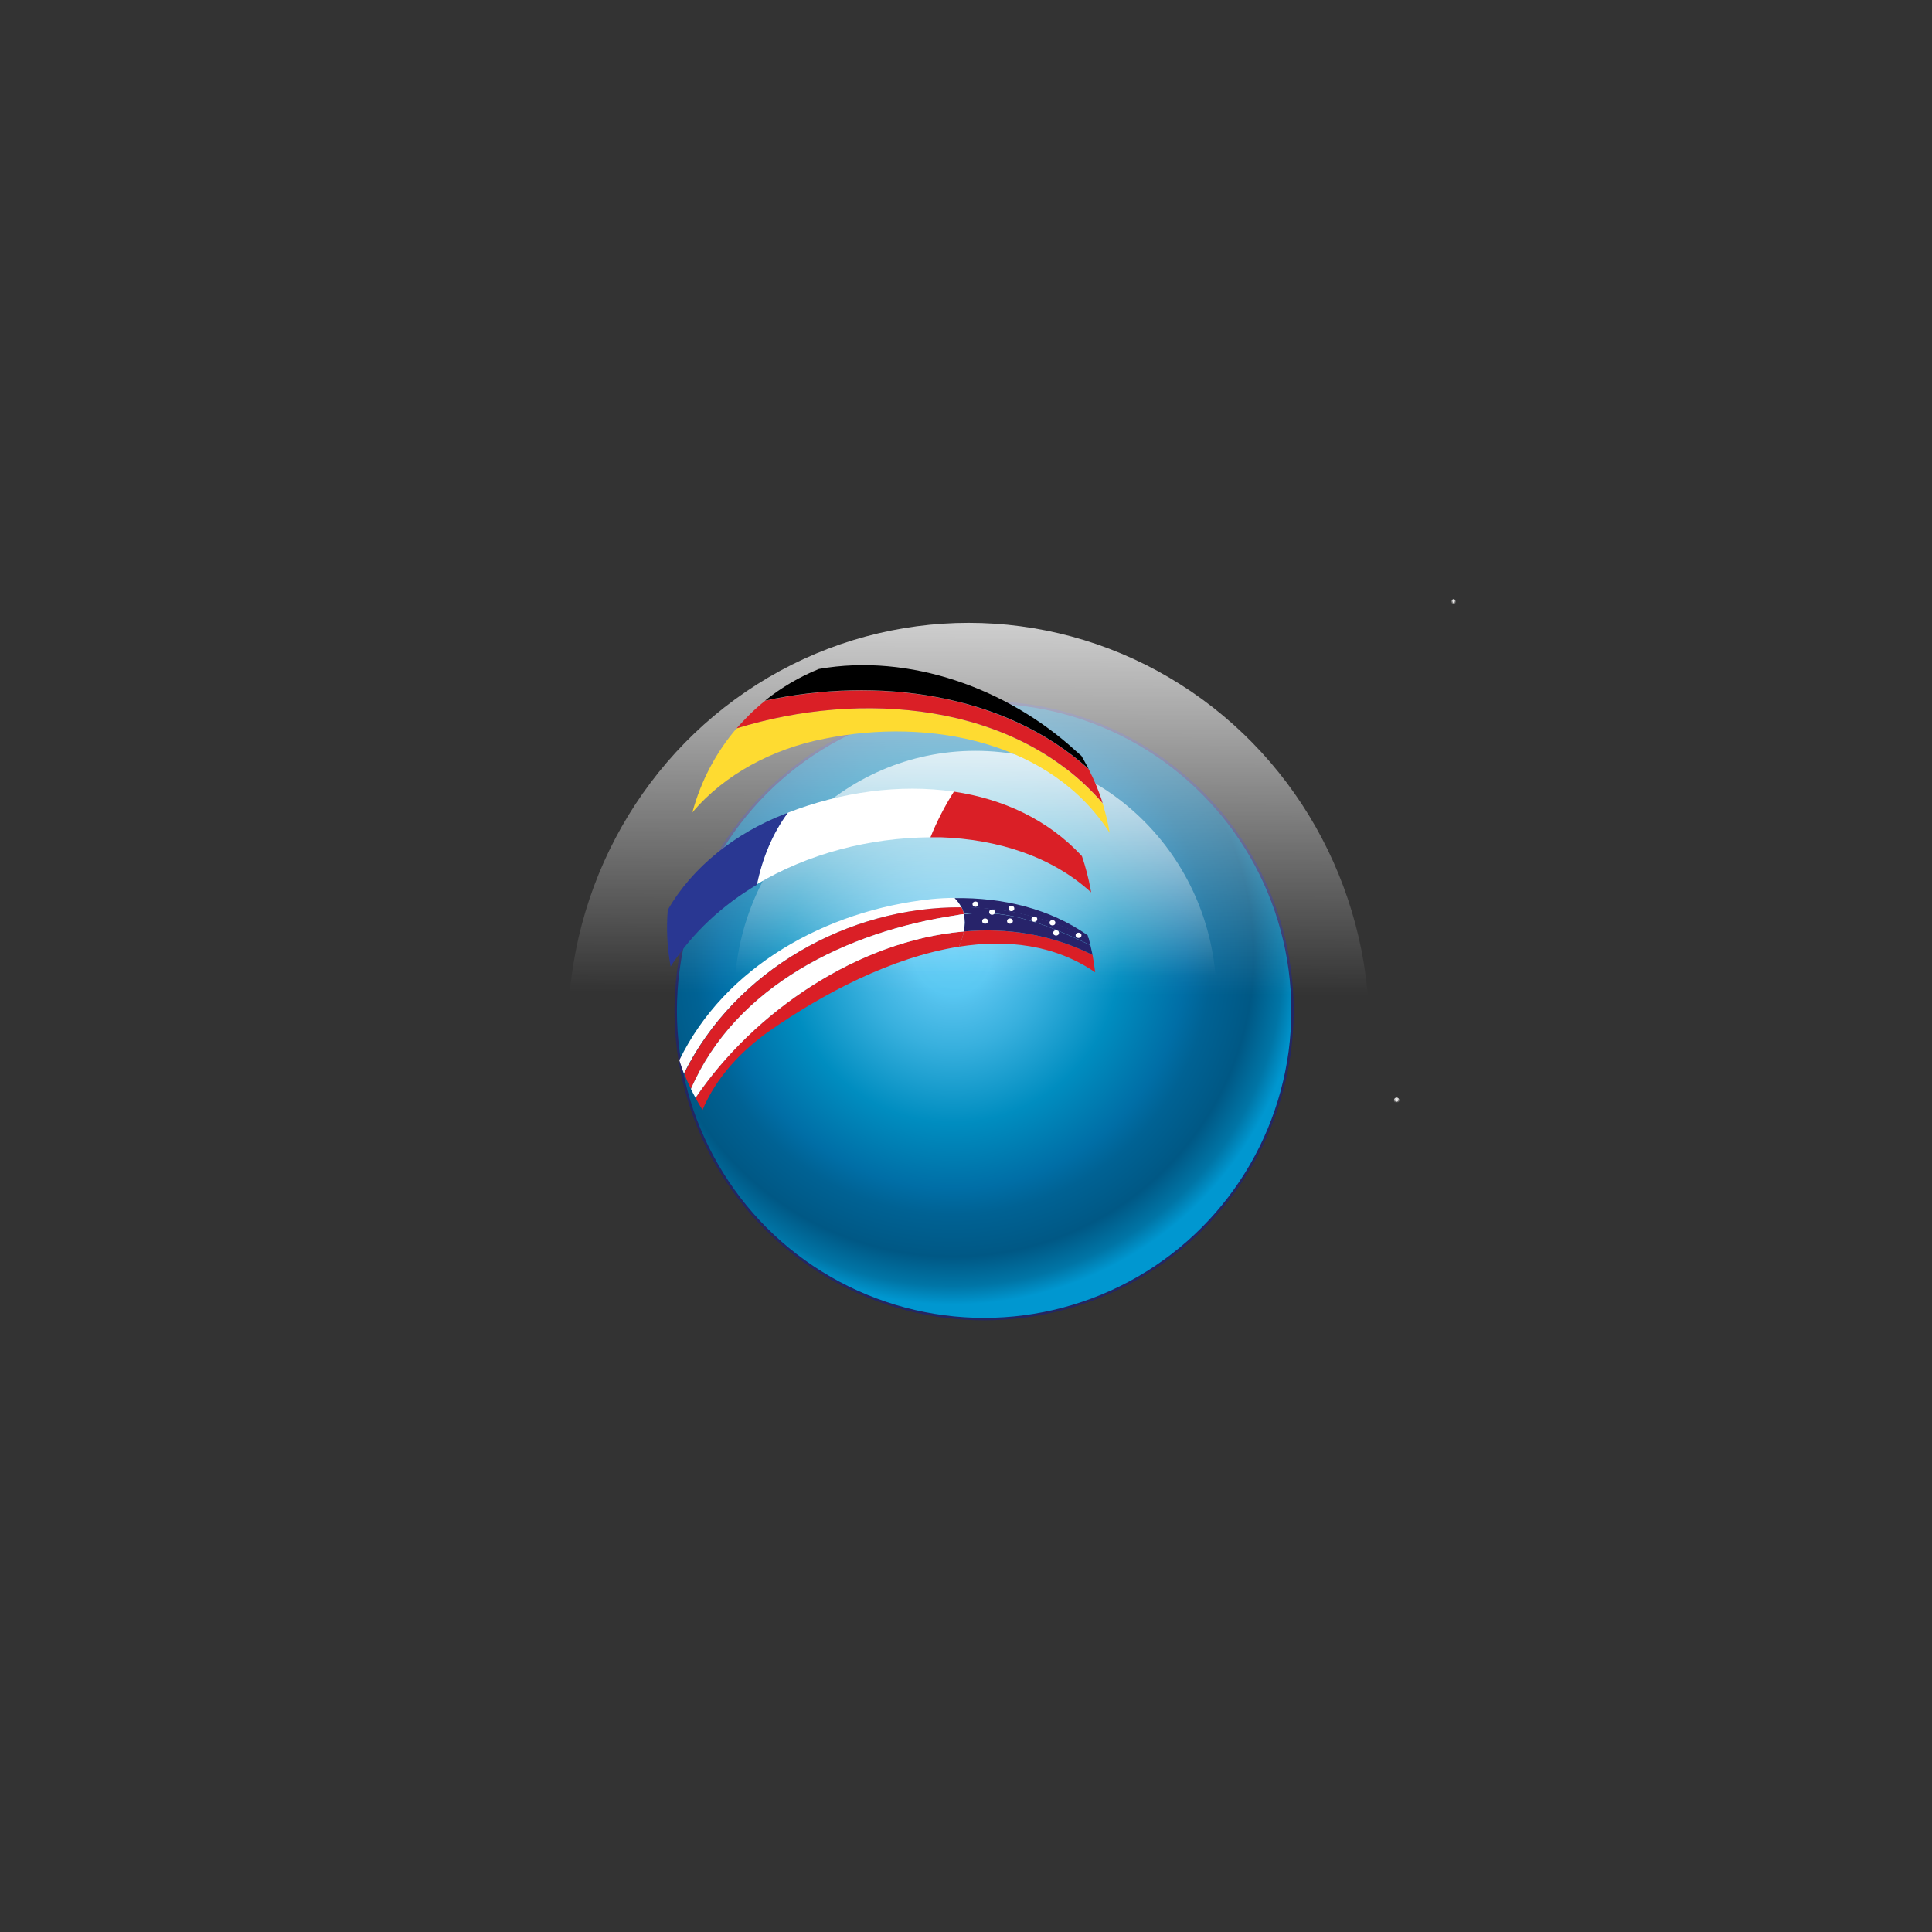 <?xml version="1.0" encoding="utf-8"?>
<!-- Generator: Adobe Illustrator 19.0.0, SVG Export Plug-In . SVG Version: 6.00 Build 0)  -->
<svg version="1.1" id="Warstwa_1" xmlns="http://www.w3.org/2000/svg" xmlns:xlink="http://www.w3.org/1999/xlink" x="0px" y="0px"
	 viewBox="0 0 800 800" style="enable-background:new 0 0 800 800;" xml:space="preserve">
<rect x="0" y="0" width="800" height="800" fill="#333333" stroke="none"/>
<style type="text/css">
	.st0{fill:url(#XMLID_19_);stroke:url(#XMLID_35_);stroke-miterlimit:10;}
	.st1{fill:url(#XMLID_36_);}
	.st2{fill:#FFFFFF;}
	.st3{fill:url(#XMLID_37_);}
	.st4{fill:#DDD9D9;stroke:url(#XMLID_38_);stroke-miterlimit:10;}
	.st5{fill:#DDD9D9;stroke:url(#XMLID_39_);stroke-miterlimit:10;}
	.st6{fill:#DDD9D9;stroke:url(#XMLID_40_);stroke-miterlimit:10;}
	.st7{fill:#F7941E;stroke:#F7941E;stroke-miterlimit:10;}
	.st8{fill:#FEDB31;}
	.st9{fill:#DA1F26;}
	.st10{fill:#27236A;}
	.st11{fill:#293792;}
</style>
<radialGradient id="XMLID_19_" cx="394.527" cy="395.704" r="149.739" gradientUnits="userSpaceOnUse">
	<stop  offset="0" style="stop-color:#5BCBF5"/>
	<stop  offset="0.107" style="stop-color:#58C7F2"/>
	<stop  offset="0.147" style="stop-color:#51BFEB"/>
	<stop  offset="0.254" style="stop-color:#38B0DE"/>
	<stop  offset="0.462" style="stop-color:#008DC0"/>
	<stop  offset="0.564" style="stop-color:#007CB1"/>
	<stop  offset="0.645" style="stop-color:#006EA6"/>
	<stop  offset="0.716" style="stop-color:#006294"/>
	<stop  offset="0.833" style="stop-color:#005885"/>
	<stop  offset="0.914" style="stop-color:#0075A6"/>
	<stop  offset="0.965" style="stop-color:#0097D0"/>
</radialGradient>
<radialGradient id="XMLID_35_" cx="407.541" cy="418.549" r="128.163" gradientUnits="userSpaceOnUse">
	<stop  offset="0" style="stop-color:#49C8F5"/>
	<stop  offset="5.076142e-003" style="stop-color:#49BBE7"/>
	<stop  offset="0.843" style="stop-color:#232663"/>
</radialGradient>
<circle id="XMLID_4_" class="st0" cx="407.5" cy="418.5" r="127.7"/>
<linearGradient id="XMLID_36_" gradientUnits="userSpaceOnUse" x1="403.903" y1="403.58" x2="404.465" y2="281.675">
	<stop  offset="0" style="stop-color:#FFFFFF;stop-opacity:0"/>
	<stop  offset="1" style="stop-color:#FFFFFF"/>
</linearGradient>
<ellipse id="XMLID_1_" class="st1" cx="403.9" cy="412.9" rx="99.8" ry="102"/>
<path id="XMLID_17_" class="st2" d="M789,204.7"/>
<linearGradient id="XMLID_37_" gradientUnits="userSpaceOnUse" x1="401.165" y1="411.456" x2="402.095" y2="209.659">
	<stop  offset="0" style="stop-color:#FFFFFF;stop-opacity:0"/>
	<stop  offset="1" style="stop-color:#FFFFFF"/>
</linearGradient>
<ellipse id="XMLID_2_" class="st3" cx="401.1" cy="426.8" rx="165.9" ry="168.9"/>
<linearGradient id="XMLID_38_" gradientUnits="userSpaceOnUse" x1="601.913" y1="250.309" x2="601.923" y2="248.173">
	<stop  offset="0" style="stop-color:#FFFFFF;stop-opacity:0"/>
	<stop  offset="1" style="stop-color:#FFFFFF"/>
</linearGradient>
<ellipse id="XMLID_8_" class="st4" cx="601.9" cy="249.2" rx="0.3" ry="0.6"/>
<linearGradient id="XMLID_39_" gradientUnits="userSpaceOnUse" x1="501.597" y1="162.282" x2="501.602" y2="161.141">
	<stop  offset="0" style="stop-color:#FFFFFF;stop-opacity:0"/>
	<stop  offset="1" style="stop-color:#FFFFFF"/>
</linearGradient>
<ellipse id="XMLID_9_" class="st5" cx="501.6" cy="161.7" rx="0" ry="0.6"/>
<linearGradient id="XMLID_40_" gradientUnits="userSpaceOnUse" x1="578.326" y1="456.63" x2="578.335" y2="454.493">
	<stop  offset="0" style="stop-color:#FFFFFF;stop-opacity:0"/>
	<stop  offset="1" style="stop-color:#FFFFFF"/>
</linearGradient>
<circle id="XMLID_10_" class="st6" cx="578.3" cy="455.6" r="0.6"/>
<path id="XMLID_13_" class="st7" d="M436.1,502.2"/>
<path id="XMLID_11_" class="st7" d="M430.3,446.6"/>
<path id="XMLID_16_" class="st8" d="M305,301.6c-8.5,9.9-14.8,21.8-18.3,34.8c13.3-15.8,33.4-26.4,54.6-30.5
	c44.2-9,94.2,1.5,118.2,39c-0.7-4.2-1.7-8.2-2.9-12.2C420.4,290.7,356.2,285.7,305,301.6z"/>
<path id="XMLID_18_" class="st9" d="M316.8,290.2c-4.3,3.4-8.2,7.3-11.8,11.4c51.2-15.9,115.4-10.9,151.6,31
	c-1.5-4.9-3.5-9.6-5.8-14.1C415.7,286.9,363.1,280.2,316.8,290.2z"/>
<path id="XMLID_21_" d="M445.3,310.8c-28.1-25.7-68.6-40.4-106.2-33.8c-8.1,3.3-15.6,7.7-22.3,13.1c46.3-10,98.9-3.3,134,28.3
	c-1-1.8-2-3.7-3-5.4C447,312.3,446.2,311.6,445.3,310.8z"/>
<path id="XMLID_28_" class="st10" d="M451.5,391.3c-0.2-0.9-0.5-1.9-0.7-2.8c-16.5-8.7-34.6-12.8-52.6-12.9c0.4,0.9,0.7,1.9,1,2.8
	C417.6,376.1,434.6,383.4,451.5,391.3z"/>
<path id="XMLID_20_" class="st11" d="M324.8,337.1c-20.1,7.8-38.1,21.8-48.3,39.7c-0.6,7.5-0.3,15.1,1.1,22.9c0,0.2,0.1,0.3,0.1,0.5
	c9.1-14.1,21.5-25.4,35.8-33.9c2.3-10.7,6.4-21.1,12.8-29.6C325.8,336.7,325.3,336.9,324.8,337.1z"/>
<path id="XMLID_15_" class="st2" d="M326.3,336.5c-6.4,8.6-10.6,18.9-12.8,29.6c21.1-12.6,46.4-19.2,71.8-19.4
	c2.7-6.5,5.9-12.9,9.7-18.9C372.5,324.5,348.2,328,326.3,336.5z"/>
<path id="XMLID_23_" class="st9" d="M451.8,369.5c-0.1-0.4-0.1-0.8-0.2-1.2c-0.9-4.8-2.1-9.4-3.6-13.8c-14.1-15.2-32.8-23.7-53-26.7
	c-3.8,6-7.1,12.4-9.7,18.9c1.4,0,2.8,0,4.2,0C413,347.5,435.5,354.6,451.8,369.5z"/>
<path id="XMLID_25_" class="st2" d="M395.3,371.8c-3.2,0-6.4,0.2-9.6,0.5c-43.8,4.6-85.7,28.1-104.4,66.7c0.6,1.9,1.2,3.7,1.9,5.5
	c21.2-42.7,68.1-69.1,114.8-68.8C397.5,374.3,396.5,373,395.3,371.8z"/>
<path id="XMLID_27_" class="st10" d="M450.4,387.3c-15.6-11-35-15.7-55.1-15.4c1.2,1.2,2.1,2.4,2.8,3.8c18.1,0.1,36.1,4.2,52.6,12.9
	C450.6,388.1,450.5,387.7,450.4,387.3z"/>
<path id="XMLID_24_" class="st9" d="M283.3,444.5c0.8,2.2,1.8,4.3,2.8,6.4c18.6-42.7,64.7-65.2,109.9-71.9c1-0.2,2-0.4,3.1-0.5
	c-0.2-1-0.5-1.9-1-2.8C351.3,375.4,304.4,401.8,283.3,444.5z"/>
<path id="XMLID_12_" class="st9" d="M288,454.6c0.9,1.7,1.9,3.4,2.9,5c5.6-13.4,16.1-24.6,28-32.9c21.7-15.1,50.1-30.3,78.2-34.7
	c0.9-2,1.6-4.2,2-6.3C355.2,389.5,312.1,418.9,288,454.6z"/>
<path id="XMLID_29_" class="st9" d="M453.5,402.6c-0.3-2.4-0.7-4.8-1.1-7.2c-17-8.5-35.2-11.3-53.3-9.7c-0.4,2.1-1.1,4.3-2,6.3
	C416.9,388.9,436.6,391.1,453.5,402.6z"/>
<path id="XMLID_22_" class="st10" d="M452.4,395.4c-0.3-1.3-0.6-2.7-0.9-4c-16.9-8-33.9-15.3-52.4-12.8c0.5,2.3,0.5,4.7,0,7.1
	C417.2,384.1,435.3,386.9,452.4,395.4z"/>
<path id="XMLID_30_" class="st2" d="M399.1,378.5c-1,0.1-2,0.3-3.1,0.5c-45.2,6.7-91.4,29.2-109.9,71.9c0.6,1.2,1.2,2.5,1.9,3.7
	c24.2-35.7,67.3-65.1,111.1-68.9C399.5,383.2,399.6,380.8,399.1,378.5z"/>
<ellipse id="XMLID_3_" class="st2" cx="403.9" cy="374.4" rx="1.2" ry="1.1"/>
<ellipse id="XMLID_5_" class="st2" cx="407.9" cy="381.4" rx="1.2" ry="1.1"/>
<ellipse id="XMLID_6_" class="st2" cx="410.8" cy="377.7" rx="1.2" ry="1.1"/>
<ellipse id="XMLID_7_" class="st2" cx="418.8" cy="376.2" rx="1.2" ry="1.1"/>
<ellipse id="XMLID_26_" class="st2" cx="418.2" cy="381.4" rx="1.2" ry="1.1"/>
<ellipse id="XMLID_31_" class="st2" cx="428.3" cy="380.6" rx="1.2" ry="1.1"/>
<ellipse id="XMLID_32_" class="st2" cx="437.3" cy="386.3" rx="1.2" ry="1.1"/>
<ellipse id="XMLID_33_" class="st2" cx="435.8" cy="382.1" rx="1.2" ry="1.1"/>
<ellipse id="XMLID_34_" class="st2" cx="446.6" cy="387.3" rx="1.2" ry="1.1"/>
</svg>
